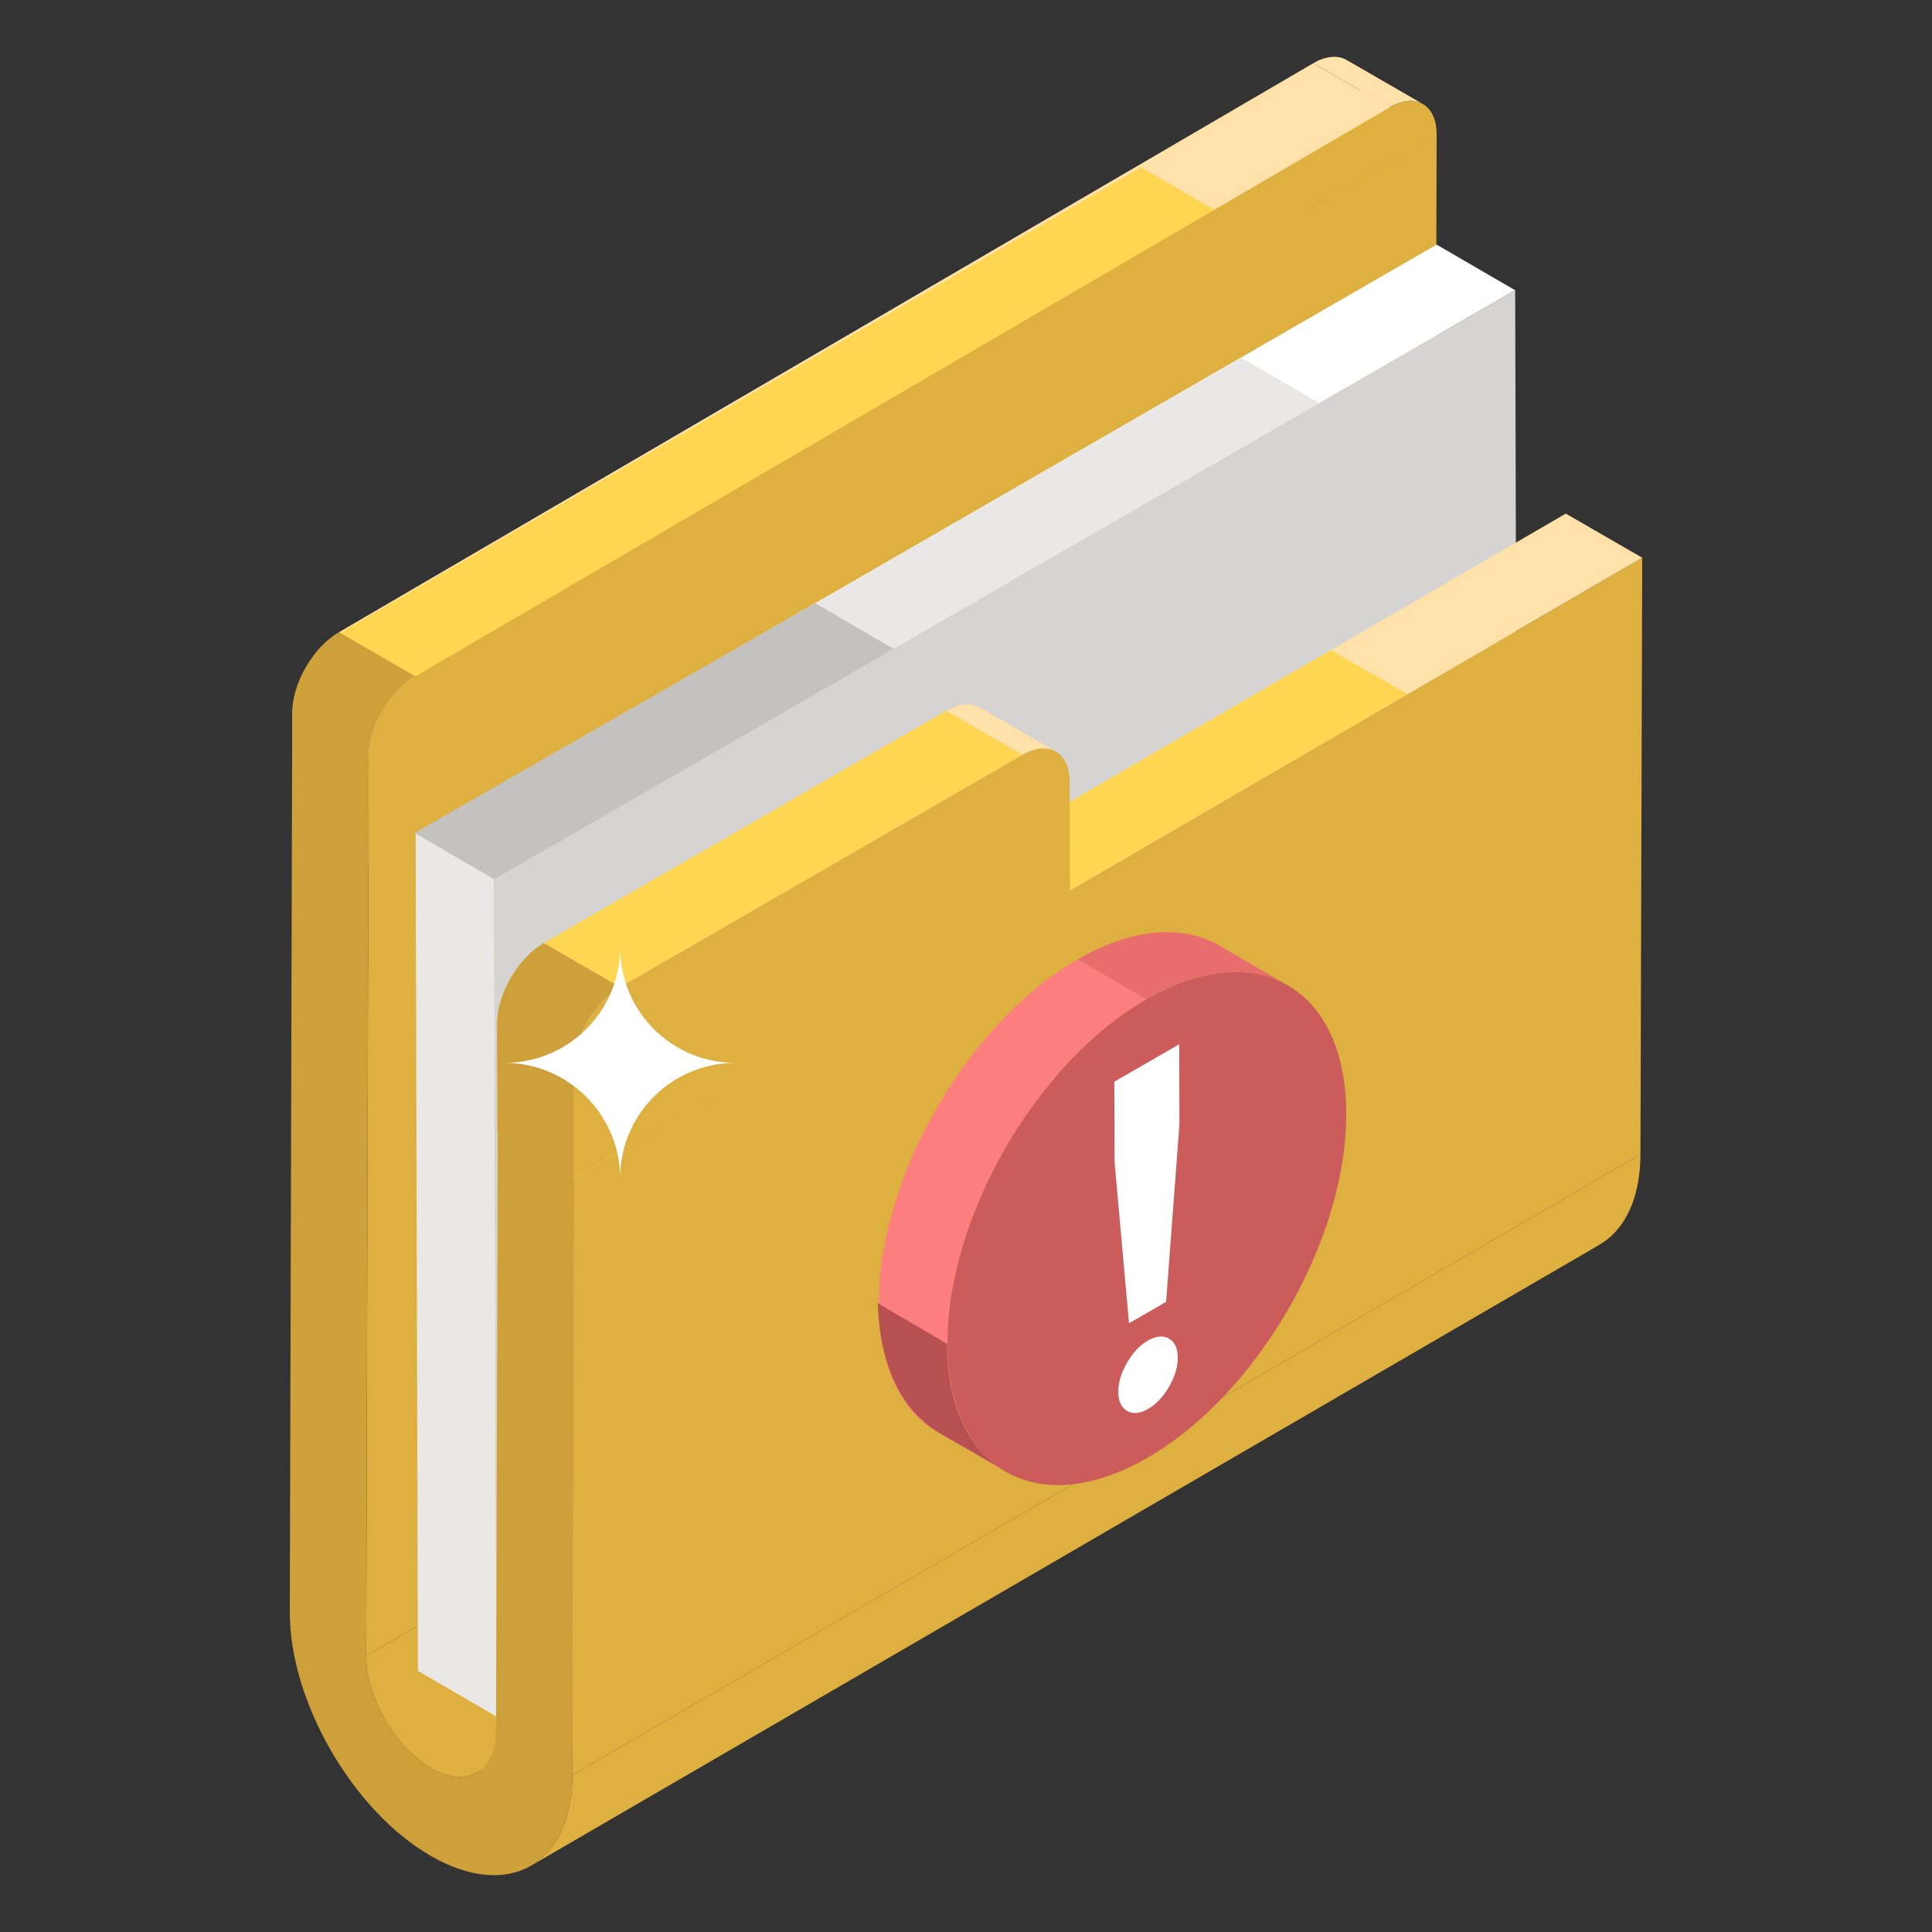 <svg xmlns="http://www.w3.org/2000/svg" enable-background="new 0 0 51 51" viewBox="0 0 51 51"><rect x="0" y="0" width="51" height="51" fill="#333333" stroke="none"/><path fill="#DDB040" d="M40.787,30.405L12.593,46.79c-0.312,0.181-0.743,0.156-1.219-0.118
							c-0.944-0.545-1.711-1.871-1.708-2.958l28.194-16.384c-0.003,1.086,0.763,2.412,1.708,2.958
							C40.043,30.561,40.475,30.586,40.787,30.405z"/><polygon fill="#DDB040" points="9.731 19.926 37.924 3.542 37.86 27.329 9.667 43.713"/><polygon fill="#FFE2A9" points="7.713 18.761 35.906 2.377 37.924 3.542 9.731 19.926"/><polygon fill="#FFE2A9" points="10.963 17.855 8.945 16.69 34.666 1.67 36.684 2.835"/><polygon fill="#FFD651" points="8.945 16.72 30.116 4.417 32.134 5.582 10.963 17.885"/><g enable-background="new"><polygon fill="#E9E8E6" points="13.105 45.312 11.032 44.108 10.972 22.007 13.045 23.211"/><polygon fill="#FFF" points="13.045 23.211 10.972 22.007 37.924 6.458 39.997 7.662"/><polygon fill="#E9E8E6" points="13.045 23.211 10.972 22.007 32.765 9.445 34.838 10.649"/><polygon fill="#C4C2C0" points="13.045 23.211 10.948 21.987 21.52 15.922 23.617 17.146"/><polygon fill="#D6D4D2" points="39.997 7.662 40.057 29.764 13.105 45.312 13.045 23.211"/></g><path fill="#DDB040" d="M42.215,32.863L14.021,49.248c0.67-0.389,1.086-1.217,1.09-2.391L43.304,30.472
							C43.301,31.647,42.885,32.474,42.215,32.863z"/><polygon fill="#DDB040" points="15.158 31.107 43.351 14.723 43.304 30.472 15.111 46.857"/><polygon fill="#FFE2A9" points="13.14 29.942 41.333 13.558 43.351 14.723 15.158 31.107"/><polygon fill="#FFD651" points="13.14 29.942 35.133 17.161 37.151 18.326 15.158 31.107"/><polygon fill="#EFC348" points="13.14 29.942 24.655 23.25 26.673 24.415 15.158 31.107"/><path fill="#CEA03A" d="M9.731,19.926L9.667,43.713c-0.003,1.086,0.763,2.412,1.708,2.958
							c0.944,0.545,1.716,0.107,1.719-0.979l0.047-15.749l2.018,1.165l-0.047,15.749
							c-0.007,2.364-1.686,3.321-3.743,2.133c-2.057-1.188-3.726-4.077-3.719-6.441l0.064-23.788
							L9.731,19.926z"/><g><g enable-background="new"><path fill="#FFE2A9" d="M25.857,18.674l2.018,1.165c-0.225-0.131-0.536-0.112-0.88,0.086
							l-2.018-1.165C25.32,18.562,25.632,18.544,25.857,18.674z"/><polygon fill="#CEA03A" points="15.148 31.108 13.13 29.942 13.12 27.029 15.138 28.194"/><polygon fill="#FFD651" points="16.37 26.06 14.352 24.894 24.976 18.761 26.994 19.926"/><path fill="#CEA03A" d="M15.138,28.194l-2.018-1.165c-0.002-0.785,0.55-1.74,1.233-2.135
							l2.018,1.165C15.687,26.454,15.135,27.41,15.138,28.194z"/><path fill="#DDB040" d="M26.994,19.926c0.683-0.394,1.238-0.078,1.241,0.707l0.011,2.913
							l-13.097,7.562l-0.011-2.913c-0.002-0.785,0.55-1.74,1.233-2.135L26.994,19.926z"/></g></g><g><g enable-background="new"><path fill="#FFE2A9" d="M35.546,1.583l2.018,1.165c-0.225-0.131-0.536-0.112-0.88,0.086
							l-2.018-1.165C35.009,1.471,35.321,1.453,35.546,1.583z"/><polygon fill="#CEA03A" points="9.741 22.903 7.723 21.738 7.713 18.824 9.73 19.989"/><path fill="#CEA03A" d="M9.73,19.989L7.713,18.824c-0.002-0.785,0.55-1.74,1.233-2.135l2.018,1.165
							C10.28,18.249,9.728,19.205,9.73,19.989z"/><path fill="#DDB040" d="M37.924,3.542L9.73,19.99c-0.002-0.785,0.55-1.741,1.233-2.135L36.684,2.835
							C37.366,2.441,37.922,2.757,37.924,3.542z"/></g></g><g enable-background="new"><path fill="#E86D6D" d="M32.188,24.961l1.814,1.054c-0.957-0.556-2.283-0.478-3.746,0.367l-1.814-1.054
					C29.905,24.484,31.231,24.405,32.188,24.961z"/><path fill="#FC7E7E" d="M26.548,38.848l-1.814-1.054c-0.945-0.549-1.532-1.718-1.536-3.377
					c-0.009-3.342,2.339-7.41,5.245-9.088l1.814,1.054c-2.906,1.678-5.254,5.746-5.245,9.088
					C25.016,37.13,25.603,38.299,26.548,38.848z"/><path fill="#B75151" d="M26.526,38.819l-1.772-1.017c-0.938-0.586-1.524-1.7-1.583-3.401l1.831,1.075
					C25.002,37.119,25.588,38.291,26.526,38.819z"/><path fill="#CC5C5C" d="M30.256,26.383c2.908-1.679,5.272-0.332,5.282,3.01
					c0.009,3.339-2.339,7.41-5.248,9.089c-2.906,1.678-5.27,0.327-5.279-3.012
					C25.002,32.129,27.351,28.061,30.256,26.383z"/></g><g><polygon fill="#FFF" points="29.416 28.554 31.129 27.565 31.134 29.68 30.782 34.366 29.803 34.931 29.421 30.669"/><path fill="#FFF" d="M30.302,35.388c0.214-0.123,0.399-0.141,0.554-0.053
					c0.155,0.089,0.233,0.256,0.234,0.502c0.001,0.246-0.076,0.503-0.23,0.769
					c-0.154,0.267-0.338,0.462-0.552,0.586s-0.399,0.141-0.554,0.053
					c-0.155-0.088-0.233-0.255-0.234-0.502c-0.001-0.246,0.076-0.502,0.23-0.769
					C29.903,35.707,30.087,35.511,30.302,35.388z"/></g><path fill="#FFF" d="M19.421,28.057c-1.671,0-3.051,1.338-3.051,3.051c0-1.68-1.371-3.051-3.051-3.051
		c1.693,0,3.051-1.371,3.051-3.051C16.37,26.698,17.727,28.057,19.421,28.057z"/></svg>